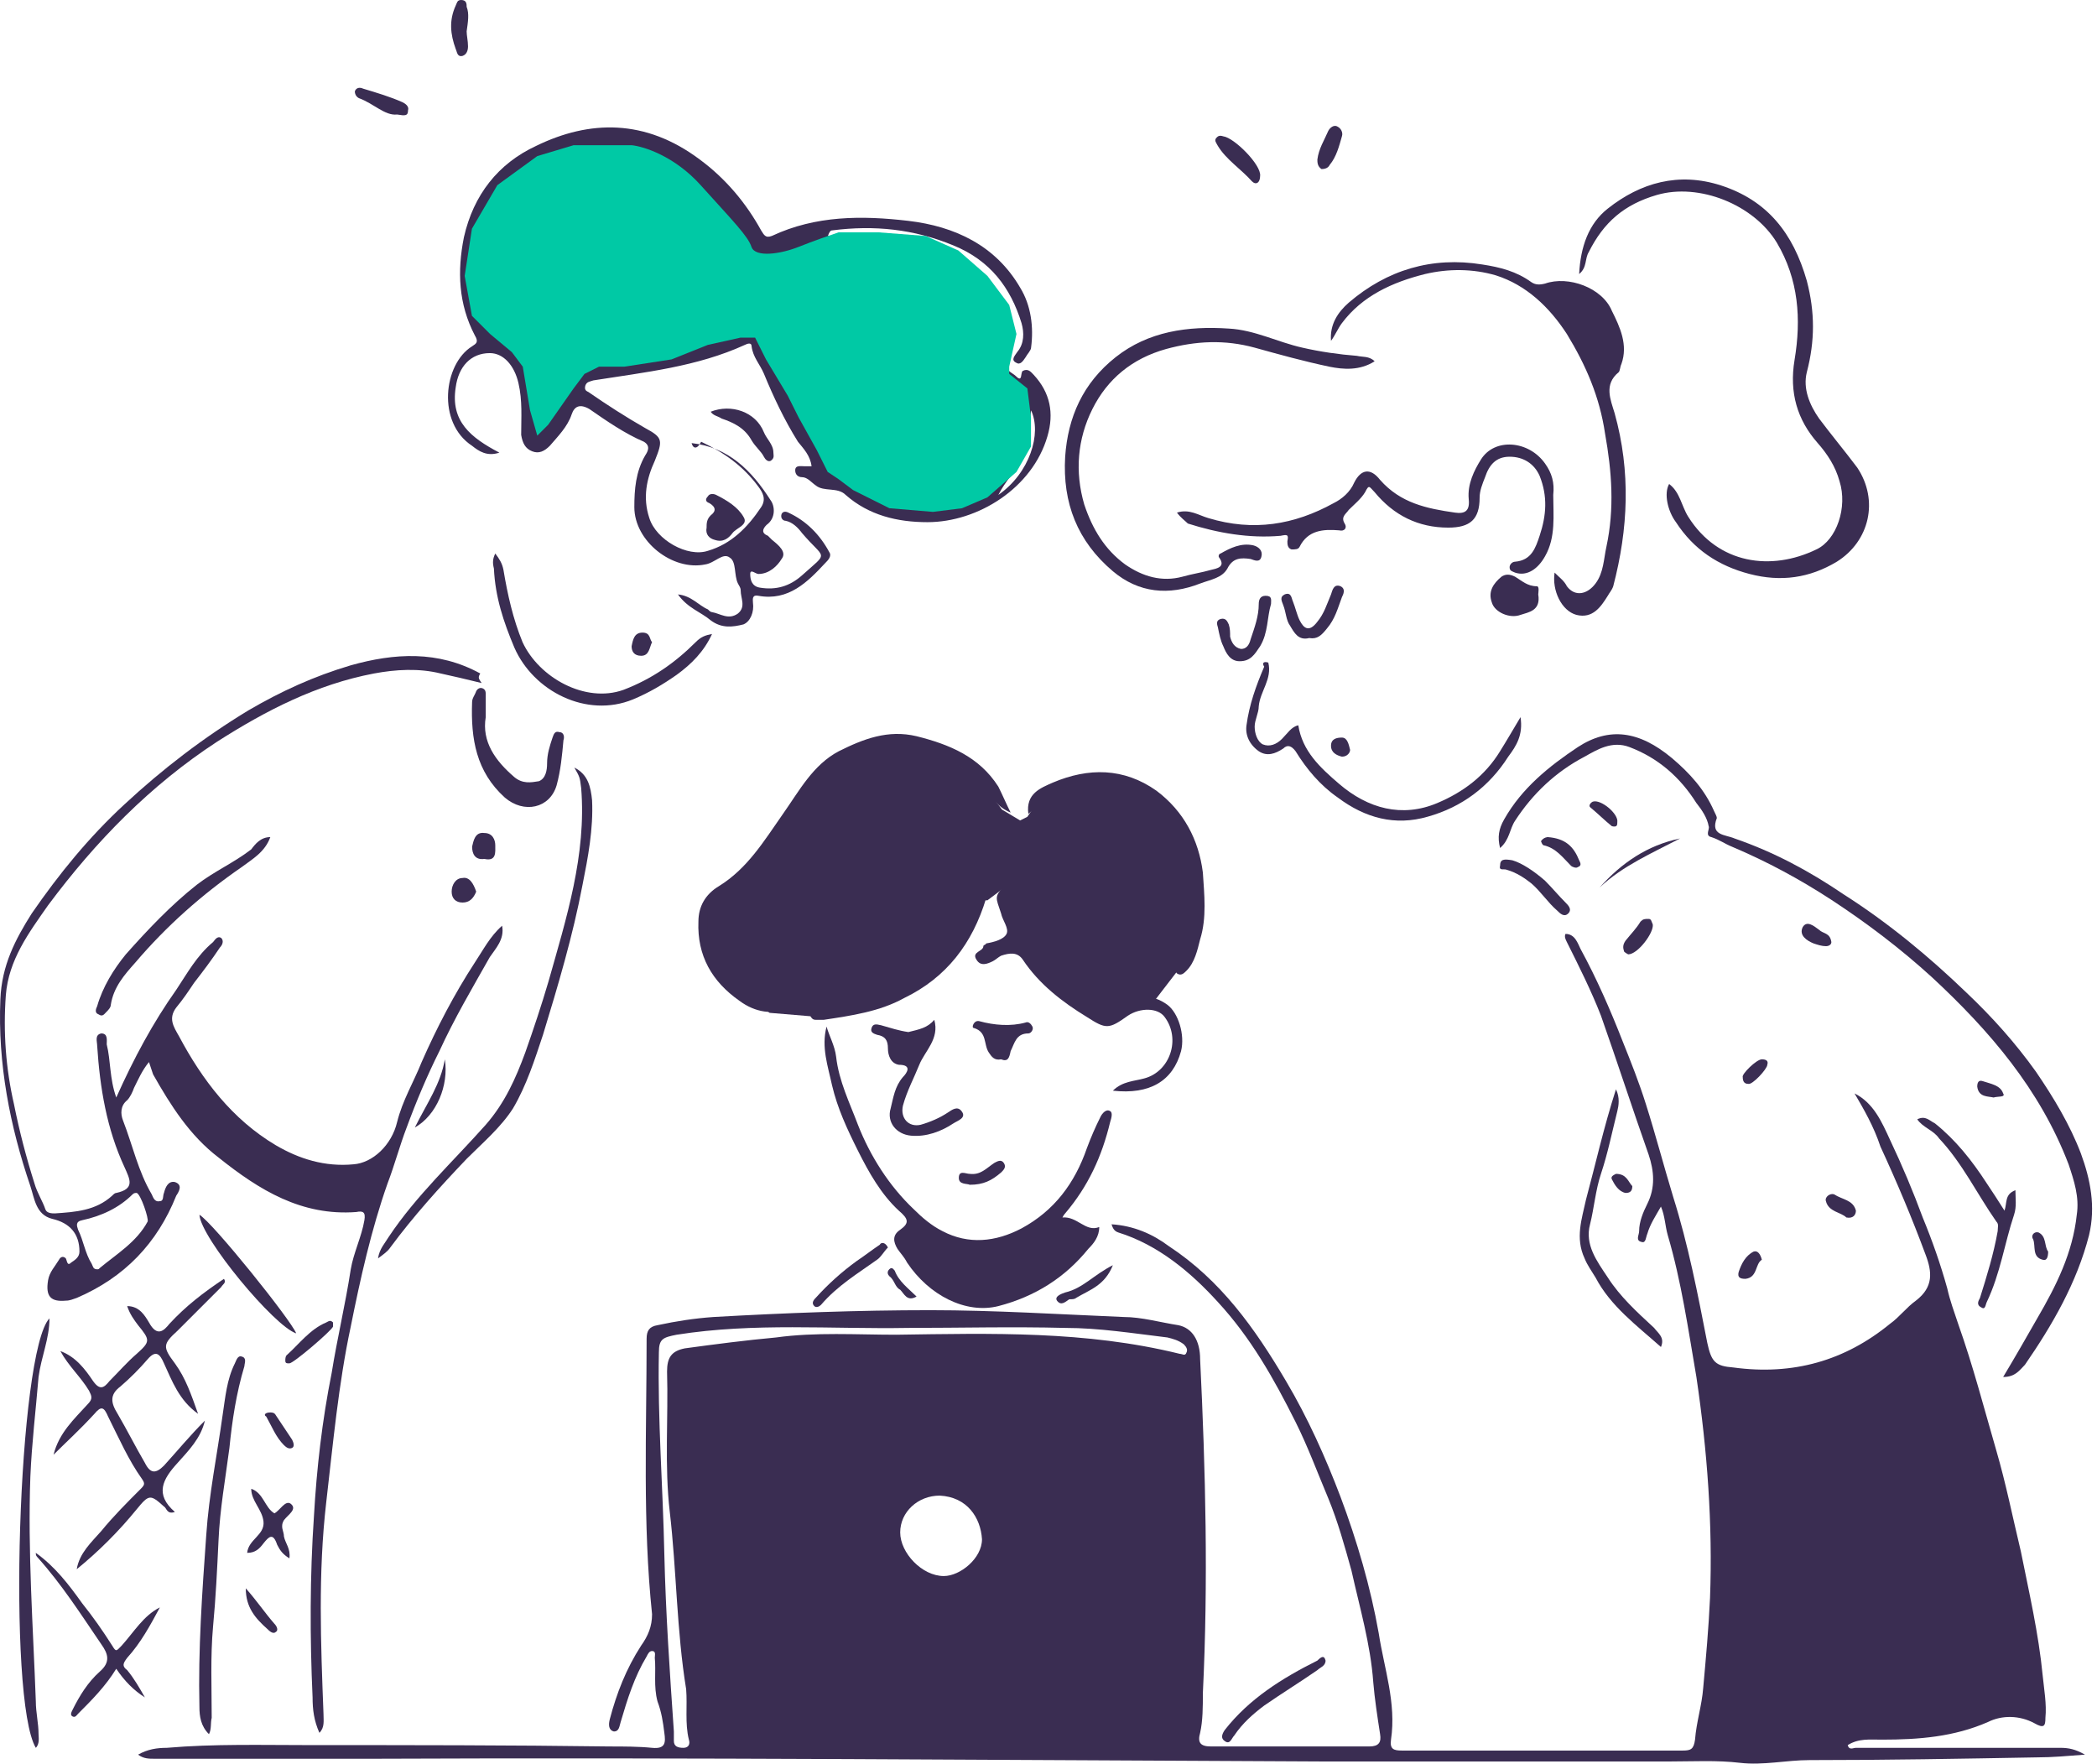 <svg width="239" height="201" viewBox="0 0 239 201" fill="none" xmlns="http://www.w3.org/2000/svg">
<path d="M211.367 124.619C213.542 125.707 214.475 127.882 215.407 129.902C216.805 132.854 218.049 135.807 219.136 138.759C220.224 141.401 221.156 144.042 221.933 146.839C222.244 148.237 222.71 149.481 223.176 150.879C224.885 155.696 226.129 160.513 227.527 165.33C228.615 169.059 229.392 172.944 230.324 176.828C231.256 181.49 232.344 186.151 232.81 190.968C232.965 192.522 233.276 194.231 233.121 195.785C233.121 196.718 232.966 197.028 231.878 196.407C230.169 195.475 228.149 195.475 226.595 196.251C222.71 197.961 218.67 198.271 214.475 198.271C213.076 198.271 211.833 198.116 210.59 198.893C210.745 199.515 211.212 199.204 211.522 199.204C219.292 199.204 227.061 199.204 234.83 199.204C235.762 199.204 236.539 199.359 237.627 199.981C235.607 200.136 233.898 200.291 232.189 200.291C223.487 200.447 214.941 200.602 206.239 200.602C203.598 200.602 200.956 201.224 198.315 200.913C195.673 200.602 193.032 200.758 190.39 200.758C177.182 200.758 163.974 200.758 150.611 200.758C114.562 200.602 78.513 200.291 42.619 200.447C34.228 200.447 25.992 200.447 17.602 200.447C16.98 200.447 16.359 200.447 15.737 199.981C16.825 199.359 17.912 199.204 19 199.204C24.439 198.738 29.877 198.893 35.316 198.893C46.659 198.893 58.157 198.893 69.5 199.048C71.054 199.048 72.763 199.048 74.317 199.204C75.871 199.359 75.871 198.582 75.716 197.495C75.56 196.251 75.405 195.164 74.939 193.921C74.473 192.211 74.783 190.502 74.628 188.948C74.628 188.638 74.783 188.171 74.317 188.171C74.007 188.171 73.851 188.482 73.696 188.793C72.297 191.124 71.52 193.61 70.743 196.251C70.588 196.718 70.588 197.339 69.966 197.339C69.345 197.184 69.345 196.562 69.5 195.941C70.277 192.988 71.365 190.191 73.074 187.55C73.851 186.462 74.317 185.375 74.317 183.976C73.23 173.565 73.696 163.154 73.696 152.588C73.696 151.656 74.007 151.19 74.939 151.034C77.114 150.568 79.134 150.257 81.31 150.102C89.545 149.636 97.78 149.325 106.016 149.325C113.319 149.325 120.622 149.791 128.081 150.102C130.101 150.102 132.276 150.724 134.296 151.034C135.85 151.345 136.782 152.744 136.782 154.919C137.404 167.661 137.714 180.247 137.093 192.988C137.093 194.542 137.093 196.096 136.782 197.495C136.471 198.582 136.782 199.048 138.025 199.048C144.085 199.048 149.99 199.048 156.05 199.048C157.138 199.048 157.448 198.582 157.293 197.65C156.982 195.63 156.671 193.61 156.516 191.745C156.205 187.395 154.962 183.199 154.03 179.004C153.253 176.207 152.476 173.41 151.388 170.768C150.145 167.816 149.058 164.864 147.659 162.067C145.173 157.094 142.531 152.433 138.802 148.393C135.694 144.974 131.965 141.867 127.459 140.468C126.993 140.313 126.837 140.002 126.682 139.536C129.168 139.691 131.344 140.624 133.208 142.022C139.113 145.907 142.997 151.345 146.571 157.405C149.057 161.601 151.078 166.107 152.787 170.613C154.651 175.585 156.205 180.868 157.138 186.151C157.759 190.191 159.158 194.076 158.536 198.271C158.381 199.359 158.847 199.515 159.779 199.515C170.501 199.515 181.067 199.515 191.788 199.515C192.721 199.515 193.032 199.359 193.187 198.271C193.342 196.251 193.964 194.387 194.119 192.367C194.43 188.948 194.741 185.53 194.896 182.111C195.207 173.721 194.585 165.33 193.342 156.939C192.41 151.501 191.633 146.062 190.079 140.779C189.768 139.691 189.768 138.604 189.302 137.516C188.681 138.604 188.059 139.536 187.748 140.624C187.593 140.934 187.593 141.711 187.127 141.556C186.35 141.4 186.816 140.779 186.816 140.313C186.816 139.225 187.282 138.137 187.748 137.205C188.681 135.34 188.525 133.476 187.904 131.611C186.039 126.328 184.33 121.045 182.465 115.762C181.378 112.965 179.979 110.168 178.581 107.371C178.425 107.06 178.27 106.75 178.425 106.439C179.513 106.439 179.824 107.527 180.135 108.148C181.999 111.567 183.553 115.14 184.951 118.714C185.884 121.045 186.816 123.376 187.593 125.862C188.681 129.28 189.613 132.854 190.701 136.428C192.41 141.867 193.498 147.461 194.585 153.054C195.052 155.23 195.518 155.696 197.538 155.851C204.375 156.784 210.279 155.074 215.407 150.879C216.495 150.102 217.272 149.014 218.359 148.237C220.379 146.684 220.224 144.974 219.447 142.954C217.893 138.759 216.184 134.719 214.319 130.679C213.542 128.348 212.455 126.484 211.367 124.619ZM103.53 151.345C94.673 151.501 85.971 150.724 77.114 152.122C75.56 152.433 75.094 152.588 75.094 154.142C74.939 161.756 75.56 169.525 75.716 177.139C75.871 183.821 76.337 190.658 76.803 197.339C76.803 197.65 76.803 198.116 76.803 198.427C76.803 199.048 77.27 199.204 77.891 199.204C78.513 199.204 78.668 198.738 78.513 198.271C78.046 196.407 78.357 194.387 78.202 192.522C77.114 185.841 77.114 179.004 76.337 172.322C75.716 167.039 76.182 161.601 76.026 156.317C76.026 154.764 76.493 153.987 78.046 153.676C81.465 153.21 85.039 152.744 88.457 152.433C92.963 151.811 97.625 152.122 102.131 152.122C113.008 151.967 123.73 151.656 134.451 154.297C134.762 154.297 135.073 154.608 135.228 154.142C135.384 153.831 135.228 153.521 134.917 153.21C134.296 152.744 133.674 152.588 133.053 152.433C129.168 151.967 125.284 151.345 121.399 151.345C115.339 151.19 109.434 151.345 103.53 151.345ZM102.597 174.653C102.597 176.984 105.084 179.625 107.57 179.625C109.434 179.625 111.92 177.605 111.92 175.43C111.765 172.944 110.211 170.613 107.104 170.458C104.617 170.458 102.597 172.322 102.597 174.653Z" fill="#3A2D52"/>
<path d="M78.823 50.5C83.019 50.966 85.66 53.608 87.835 57.026C88.302 57.648 88.457 59.046 87.369 59.823C86.903 60.289 86.748 60.756 87.525 61.066C87.68 61.222 87.835 61.377 87.991 61.532C88.768 62.154 89.7 62.931 89.079 63.708C88.612 64.485 87.68 65.417 86.437 65.417C86.126 65.417 85.505 64.796 85.505 65.417C85.505 66.039 85.66 66.816 86.592 66.971C88.457 67.282 90.011 66.816 91.409 65.573C94.517 62.776 94.051 63.863 91.409 60.756C90.943 60.134 90.322 59.513 89.545 59.357C89.234 59.357 88.923 59.046 89.079 58.58C89.234 58.27 89.545 58.27 89.856 58.425C91.876 59.357 93.429 60.911 94.517 62.931C94.828 63.397 94.362 63.863 94.051 64.174C92.031 66.35 89.856 68.525 86.437 67.903C85.66 67.748 85.816 68.37 85.816 68.68C85.971 69.768 85.505 70.856 84.728 71.166C83.485 71.477 82.242 71.633 80.999 70.7C79.911 69.768 78.357 69.302 77.269 67.748C78.823 67.903 79.6 68.991 80.688 69.457C80.843 69.613 80.999 69.768 81.154 69.768C82.086 69.923 83.019 70.7 84.106 69.923C85.039 69.146 84.417 68.214 84.417 67.282C84.417 66.971 84.262 66.816 84.106 66.505C83.64 65.573 83.951 64.019 83.174 63.553C82.397 62.931 81.465 64.174 80.377 64.329C76.648 65.106 72.297 61.688 72.297 57.803C72.297 55.783 72.452 53.763 73.54 51.899C73.851 51.432 74.162 50.811 73.385 50.345C71.209 49.413 69.189 48.014 67.169 46.616C66.082 45.994 65.46 46.305 65.149 47.237C64.683 48.636 63.595 49.723 62.663 50.811C62.042 51.432 61.42 51.743 60.643 51.432C59.866 51.122 59.555 50.5 59.4 49.568C59.4 47.548 59.555 45.683 59.089 43.663C58.623 41.643 57.38 40.245 55.826 40.245C53.651 40.245 52.252 41.799 51.941 44.129C51.32 48.014 53.651 49.879 56.914 51.588C55.515 52.054 54.583 51.432 53.806 50.811C49.766 48.169 50.543 41.488 53.806 39.468C54.272 39.157 54.583 39.002 54.117 38.225C52.252 34.651 52.097 30.922 52.874 27.037C53.962 22.22 56.758 18.646 61.109 16.626C67.169 13.674 73.54 13.518 79.755 18.18C82.708 20.355 85.039 23.152 86.748 26.26C87.059 26.726 87.214 27.192 87.991 26.882C92.963 24.551 98.246 24.551 103.529 25.172C108.813 25.794 113.474 27.969 116.271 32.786C117.514 34.806 117.825 37.292 117.514 39.623C117.514 39.934 117.048 40.4 116.893 40.711C116.582 41.177 116.271 41.643 115.805 41.333C115.183 41.022 115.649 40.556 115.96 40.089C116.737 39.157 116.737 37.914 116.426 36.826C115.183 32.786 112.853 29.679 108.657 27.969C104.151 26.105 99.645 25.639 94.828 26.26C94.672 26.26 94.517 26.416 94.362 26.882C95.76 26.882 97.159 26.882 98.402 26.882C102.752 26.726 106.793 27.969 110.366 30.3C114.096 32.631 116.271 36.205 114.717 41.022C114.406 42.265 115.339 42.42 115.805 42.886C116.582 43.663 116.271 42.42 116.582 42.265C117.203 41.954 117.514 42.42 117.825 42.731C119.689 44.751 120.156 47.082 119.379 49.723C117.669 55.628 111.454 59.513 105.705 59.513C102.286 59.513 99.023 58.736 96.382 56.405C95.449 55.472 93.895 56.094 92.963 55.317C92.497 55.006 92.031 54.385 91.409 54.385C90.943 54.385 90.632 54.074 90.632 53.608C90.632 52.986 91.254 53.142 91.72 53.142C91.876 53.142 92.186 53.142 92.497 53.142C92.342 51.899 91.565 51.122 90.943 50.345C89.389 47.859 88.146 45.217 87.059 42.576C86.592 41.488 85.816 40.711 85.66 39.468C85.66 39.002 85.194 39.157 84.883 39.312C79.445 41.799 73.54 42.42 67.635 43.352C67.169 43.508 66.859 43.508 66.703 43.974C66.548 44.596 67.014 44.596 67.169 44.751C69.189 46.149 71.365 47.548 73.54 48.791C75.56 49.879 75.56 50.189 74.628 52.52C73.695 54.54 73.229 56.716 74.006 59.046C74.783 61.532 78.357 63.553 80.688 62.776C83.329 61.999 85.194 60.134 86.748 57.803C87.369 56.871 86.903 56.094 86.437 55.472C84.728 53.142 82.552 51.588 79.911 50.345C79.445 51.277 78.979 51.122 78.823 50.5ZM117.514 46.771C117.203 48.791 117.514 50.5 116.582 52.209C115.805 53.608 114.562 54.851 113.785 56.405C117.359 53.919 118.757 49.413 117.514 46.771Z" fill="#3A2D52"/>
<path d="M79.854 21.101C76.875 17.791 73.372 16.688 71.993 16.55H71.165H65.373L61.235 17.791L56.684 21.101L53.788 26.066L52.96 31.445L53.788 35.996L55.856 38.065L58.339 40.134L59.58 41.789L60.407 46.754L61.235 49.65L62.476 48.409L65.373 44.271L66.614 42.616L68.269 41.789H71.165L76.544 40.961L80.681 39.306L84.405 38.479H86.06L86.474 39.306L87.301 40.961L89.784 45.099L91.025 47.581L93.094 51.305L94.335 53.788L95.576 54.615L97.231 55.856L101.369 57.925L106.334 58.339L109.644 57.925L112.54 56.684L115.85 53.788L117.505 50.891V47.581L117.091 44.271L115.023 42.616V41.789L115.85 38.065L115.023 34.755L112.54 31.445L109.23 28.549L105.506 26.894L100.128 26.48H95.576C94.749 26.756 92.68 27.473 91.025 28.135C88.956 28.963 86.06 29.376 85.646 28.135C85.233 26.894 83.578 25.239 79.854 21.101Z" fill="#00C9A5"/>
<path d="M54.894 77.848C53.029 77.382 51.631 77.071 50.232 76.76C47.746 76.139 45.105 76.294 42.618 76.76C36.092 78.003 30.343 80.956 24.749 84.529C17.135 89.502 10.92 95.873 5.481 103.176C3.306 106.283 0.975 109.391 0.665 113.431C0.354 117.627 0.665 121.822 1.597 125.862C2.218 128.97 2.995 131.922 3.928 134.874C4.238 135.962 4.86 136.894 5.171 137.827C5.326 138.293 5.948 138.293 6.258 138.293C8.589 138.137 10.92 137.982 12.785 136.273C12.94 136.117 13.095 135.962 13.251 135.962C15.426 135.496 14.805 134.408 14.183 133.01C12.163 128.659 11.386 123.997 11.075 119.18C11.075 118.714 10.764 117.937 11.541 117.782C12.318 117.782 12.163 118.559 12.163 119.025C12.629 120.89 12.474 122.91 13.251 125.085C15.271 120.579 17.446 116.539 20.088 112.81C21.331 110.945 22.419 108.925 24.283 107.371C24.439 107.216 24.749 106.594 25.215 106.905C25.526 107.216 25.371 107.682 25.06 107.993C24.128 109.391 23.195 110.634 22.108 112.033C21.486 112.965 20.865 113.897 20.088 114.83C19.155 116.073 19.777 117.005 20.398 118.093C23.04 123.065 26.459 127.571 31.431 130.524C34.072 132.077 37.025 133.01 40.288 132.699C42.463 132.544 44.639 130.524 45.26 127.882C45.882 125.396 47.125 123.376 48.057 121.045C49.766 117.16 51.786 113.276 54.117 109.702C55.049 108.303 55.826 106.75 57.225 105.507C57.535 107.06 56.448 108.148 55.826 109.08C53.806 112.654 51.786 116.073 50.077 119.802C48.678 122.599 47.435 125.551 46.348 128.504C45.571 130.524 44.949 132.854 44.172 134.874C42.308 140.157 41.065 145.751 39.977 151.19C38.578 157.716 37.957 164.553 37.18 171.234C36.248 179.314 36.559 187.239 36.869 195.319C36.869 196.096 37.025 196.873 36.403 197.495C35.782 196.096 35.626 194.853 35.626 193.455C35.315 186.618 35.315 179.625 35.782 172.788C36.092 167.35 36.714 161.911 37.802 156.473C38.423 152.588 39.355 148.704 39.977 144.664C40.288 142.799 41.22 140.934 41.531 139.07C41.686 138.137 41.375 137.982 40.599 138.137C34.383 138.604 29.566 135.651 24.905 131.922C21.642 129.436 19.466 126.017 17.446 122.443C17.291 121.977 17.135 121.511 16.98 121.045C16.203 121.977 15.737 123.065 15.271 123.997C15.115 124.463 14.805 125.085 14.494 125.396C13.717 126.017 13.717 126.95 14.028 127.727C15.115 130.524 15.737 133.476 17.291 136.117C17.446 136.428 17.602 137.05 18.223 136.894C18.689 136.894 18.534 136.273 18.689 135.962C18.845 135.34 19.155 134.564 19.932 134.719C20.865 135.03 20.398 135.807 20.088 136.273C17.912 141.711 14.183 145.596 8.745 147.927C8.278 148.082 7.968 148.237 7.501 148.237C5.792 148.393 5.171 147.771 5.481 145.907C5.637 144.974 6.258 144.353 6.725 143.576C6.88 143.265 7.191 143.11 7.501 143.42C7.657 143.731 7.657 144.353 8.123 143.887C8.589 143.576 9.055 143.265 9.055 142.644C9.055 140.624 7.968 139.38 5.948 138.914C4.083 138.448 3.928 136.584 3.461 135.185C1.131 128.348 -0.268 121.2 0.043 113.897C0.198 110.013 1.752 107.06 3.617 104.108C6.725 99.602 10.143 95.406 14.183 91.677C18.534 87.637 23.195 84.063 28.323 80.956C32.052 78.78 35.782 77.071 39.977 75.828C44.949 74.43 49.922 74.119 54.739 76.76C54.428 77.226 54.583 77.382 54.894 77.848ZM11.075 144.664C11.231 144.664 11.231 144.664 11.386 144.508C13.251 142.954 15.582 141.556 16.825 139.225C16.98 138.914 16.048 136.117 15.582 135.962C15.426 135.962 15.271 135.962 15.115 136.117C13.562 137.671 11.541 138.604 9.366 139.07C8.589 139.225 8.745 139.691 8.9 140.157C9.521 141.4 9.677 142.799 10.454 144.042C10.609 144.353 10.609 144.664 11.075 144.664Z" fill="#3A2D52"/>
<path d="M121.088 138.759C122.797 138.604 123.73 140.468 125.283 139.847C125.283 140.934 124.662 141.711 124.04 142.333C121.399 145.596 117.98 147.771 113.785 148.859C110.056 149.791 105.86 147.616 103.374 143.887C103.063 143.265 102.597 142.799 102.286 142.333C101.82 141.556 101.665 140.779 102.597 140.158C103.685 139.381 103.53 138.914 102.442 137.982C100.422 136.118 99.023 133.631 97.78 131.145C96.537 128.659 95.45 126.328 94.828 123.687C94.362 121.511 93.585 119.336 94.206 117.005C94.517 118.093 95.139 119.181 95.294 120.424C95.605 123.221 96.848 125.707 97.78 128.193C99.179 131.767 101.354 135.185 104.151 137.827C105.083 138.759 106.171 139.691 107.414 140.313C110.366 141.867 113.474 141.556 116.426 140.002C120.156 137.982 122.487 134.874 123.885 130.834C124.351 129.591 124.817 128.504 125.439 127.261C125.594 126.95 126.06 126.328 126.527 126.639C126.837 126.794 126.682 127.416 126.527 127.882C125.594 131.767 124.04 135.185 121.399 138.293C121.399 138.293 121.243 138.448 121.088 138.759Z" fill="#3A2D52"/>
<path d="M228.304 156.939C229.702 154.608 230.945 152.433 232.188 150.257C234.364 146.528 236.228 142.799 236.695 138.448C237.005 136.428 236.384 134.564 235.762 132.699C232.499 124.153 226.75 117.471 220.224 111.411C216.65 108.148 212.765 105.196 208.725 102.554C205.151 100.223 201.422 98.203 197.382 96.494C196.605 96.183 195.984 95.717 195.051 95.406C194.274 95.251 194.896 94.474 194.741 94.163C194.585 93.231 193.964 92.299 193.342 91.522C191.477 88.57 188.991 86.394 185.728 85.151C183.708 84.374 181.999 85.462 180.601 86.239C177.337 87.948 174.696 90.434 172.676 93.542C172.054 94.474 172.054 95.717 170.967 96.65C170.656 95.406 170.811 94.474 171.433 93.386C173.453 89.813 176.561 87.326 179.824 85.151C183.398 82.82 186.816 83.286 190.545 86.394C192.565 88.103 194.274 89.968 195.362 92.454C195.518 92.765 195.673 93.076 195.673 93.231C194.896 95.251 196.605 95.096 197.693 95.562C202.199 97.116 206.239 99.291 210.124 101.933C215.251 105.196 219.913 109.08 224.108 113.12C227.061 115.917 229.702 118.87 232.033 122.133C234.053 125.085 235.918 128.193 237.161 131.456C238.248 134.408 238.87 137.516 238.093 140.779C236.695 146.217 233.898 151.034 230.79 155.541C230.168 156.162 229.702 156.939 228.304 156.939Z" fill="#3A2D52"/>
<path d="M190.234 55.162C191.477 56.094 191.633 57.648 192.41 58.891C195.828 64.329 201.888 65.106 207.016 62.62C209.347 61.533 210.59 57.803 209.657 54.851C209.191 53.142 208.259 51.743 207.171 50.5C204.841 47.859 203.908 44.751 204.53 41.022C205.307 36.36 204.996 31.854 202.51 27.659C199.868 23.308 193.653 20.822 188.836 22.22C185.107 23.308 182.776 25.328 181.067 28.746C180.6 29.523 180.911 30.456 179.979 31.233C180.134 28.125 181.067 25.483 183.242 23.774C186.971 20.822 191.322 19.579 196.139 21.133C201.422 22.842 204.374 26.571 205.928 32.009C206.861 35.583 206.861 38.846 205.928 42.42C205.462 44.285 206.239 46.15 207.327 47.703C208.725 49.568 210.279 51.433 211.677 53.297C214.164 57.026 213.076 61.688 209.347 64.019C206.239 65.883 202.976 66.35 199.402 65.417C195.828 64.485 193.031 62.62 191.011 59.513C190.079 58.27 189.613 56.249 190.234 55.162Z" fill="#3A2D52"/>
<path d="M177.182 65.262C177.804 65.883 178.27 66.194 178.581 66.816C179.513 68.059 180.911 67.748 181.844 66.505C182.776 65.262 182.776 63.708 183.087 62.309C184.019 57.959 183.708 53.763 182.931 49.412C182.31 45.217 180.756 41.643 178.581 38.069C176.561 34.962 173.919 32.475 170.501 31.388C167.859 30.611 165.062 30.611 162.421 31.232C158.691 32.165 155.273 33.718 152.942 36.826C152.476 37.448 152.165 38.225 151.699 38.846C151.544 36.982 152.476 35.583 153.719 34.495C158.07 30.766 163.197 29.212 168.947 30.145C170.967 30.455 172.831 30.922 174.541 32.165C175.007 32.475 175.473 32.475 176.094 32.32C178.736 31.388 182.621 32.786 183.708 35.428C184.641 37.292 185.573 39.312 184.796 41.488C184.641 41.799 184.641 42.265 184.485 42.42C182.776 43.819 183.553 45.528 184.019 47.082C185.884 53.763 185.573 60.289 183.864 66.816C183.708 67.282 183.398 67.593 183.242 67.903C182.465 69.146 181.533 70.545 179.668 70.079C177.959 69.612 176.871 67.282 177.182 65.262Z" fill="#3A2D52"/>
<path d="M156.671 41.177C154.962 42.265 153.097 42.109 151.543 41.799C148.591 41.177 145.794 40.4 142.997 39.623C139.579 38.691 136.316 38.846 132.897 39.779C129.013 40.866 126.216 43.197 124.506 46.616C122.797 50.034 122.486 53.763 123.574 57.493C124.506 60.289 125.905 62.62 128.236 64.33C130.256 65.728 132.431 66.35 134.762 65.728C135.85 65.417 136.937 65.262 138.025 64.951C138.646 64.796 139.734 64.64 138.957 63.553C138.802 63.397 138.957 63.087 139.113 63.087C140.2 62.465 141.443 61.843 142.842 62.154C143.463 62.309 143.93 62.776 143.774 63.397C143.619 64.174 142.997 63.863 142.531 63.708C141.443 63.553 140.511 63.553 139.89 64.796C139.268 65.883 138.025 66.039 136.782 66.505C133.208 67.903 129.79 67.593 126.837 65.106C122.797 61.688 121.088 57.337 121.399 52.054C121.71 47.548 123.419 43.663 127.148 40.711C130.877 37.759 135.383 37.137 140.045 37.448C142.997 37.603 145.639 39.002 148.436 39.623C150.456 40.09 152.631 40.4 154.651 40.556C155.273 40.711 156.05 40.556 156.671 41.177Z" fill="#3A2D52"/>
<path d="M134.14 58.425C135.539 57.959 136.627 58.736 137.714 59.046C142.842 60.6 147.504 59.823 152.01 57.337C152.942 56.871 153.874 56.094 154.34 55.006C155.117 53.453 156.205 53.297 157.293 54.696C159.624 57.337 162.576 57.959 165.839 58.425C166.927 58.58 167.548 58.27 167.393 56.871C167.237 55.162 168.014 53.608 168.791 52.365C170.345 49.879 174.23 50.19 176.094 52.831C176.871 53.919 177.182 55.006 177.027 56.405C177.027 58.736 177.337 61.222 176.094 63.397C175.317 64.796 174.074 65.728 172.676 65.262C172.365 65.106 172.054 65.106 172.054 64.64C172.054 64.329 172.365 64.019 172.676 64.019C174.541 63.863 175.007 62.465 175.473 61.066C176.25 58.736 176.405 56.56 175.473 54.23C174.851 52.831 173.608 52.054 172.054 52.054C170.501 52.054 169.724 52.986 169.257 54.385C168.947 55.162 168.636 55.939 168.636 56.716C168.636 59.202 167.548 60.134 165.062 60.134C161.644 60.134 158.847 58.736 156.671 56.094C156.05 55.473 156.05 55.162 155.584 56.094C155.117 56.871 154.34 57.493 153.719 58.114C153.408 58.58 152.787 58.891 153.253 59.668C153.564 60.134 153.253 60.6 152.631 60.445C150.767 60.289 149.057 60.445 148.125 62.309C147.97 62.62 147.659 62.62 147.193 62.62C146.727 62.465 146.727 61.999 146.727 61.688C146.882 60.911 146.727 60.911 145.95 61.066C142.376 61.377 138.802 60.756 135.383 59.668C135.073 59.357 134.607 59.046 134.14 58.425Z" fill="#3A2D52"/>
<path d="M6.103 165.796C6.725 163.31 8.434 161.756 9.988 160.047C10.609 159.425 10.454 159.115 10.143 158.493C9.211 156.939 7.812 155.696 6.88 153.987C8.589 154.608 9.677 156.007 10.609 157.405C11.386 158.493 11.852 158.182 12.474 157.405C13.562 156.318 14.494 155.23 15.582 154.298C17.135 152.899 17.135 152.744 15.737 151.035C15.271 150.413 14.805 149.791 14.494 148.859C15.892 148.859 16.514 149.947 16.98 150.724C17.912 152.433 18.689 151.656 19.311 150.879C21.175 148.859 23.195 147.305 25.526 145.751C25.837 146.218 25.371 146.373 25.215 146.684C23.506 148.393 21.952 149.947 20.243 151.656C18.534 153.21 18.534 153.521 19.932 155.385C21.175 157.095 21.797 158.959 22.574 161.135C20.398 159.581 19.622 157.405 18.689 155.385C18.223 154.298 17.757 153.831 16.825 154.919C15.892 156.007 14.805 157.095 13.717 158.027C12.474 158.959 12.629 159.892 13.406 161.135C14.494 162.999 15.426 164.864 16.514 166.728C17.135 167.972 17.757 167.972 18.689 167.039C20.243 165.33 21.642 163.621 23.351 161.912C22.885 163.932 21.486 165.33 20.243 166.728C18.534 168.593 17.602 170.302 19.932 172.322C19 172.633 19 171.856 18.689 171.701C17.135 170.302 16.98 170.302 15.582 172.012C13.562 174.498 11.231 176.828 8.745 178.848C9.055 176.984 10.454 175.741 11.541 174.498C12.94 172.788 14.494 171.235 16.048 169.681C16.514 169.215 16.514 169.059 16.203 168.593C14.649 166.418 13.562 163.932 12.318 161.445C11.852 160.358 11.541 160.202 10.765 161.135C9.055 162.999 7.501 164.398 6.103 165.796Z" fill="#3A2D52"/>
<path d="M115.184 92.61C113.63 91.988 113.008 90.745 111.92 89.657C108.036 85.306 101.043 83.131 95.45 87.016C93.274 88.57 91.72 90.9 90.322 93.076C88.613 95.717 86.903 98.514 84.573 100.69C84.417 100.845 84.106 101 83.951 101.156C81.154 102.865 80.377 106.905 82.087 109.702C83.64 112.188 85.66 113.897 88.613 114.363C88.923 114.363 89.234 114.674 89.545 114.985C88.147 115.607 86.126 115.451 84.262 114.053C81.154 111.877 79.445 108.925 79.6 105.04C79.6 103.331 80.377 101.933 81.931 101C85.194 98.98 87.059 95.873 89.234 92.765C91.099 90.123 92.653 87.171 95.605 85.617C98.402 84.219 101.199 83.131 104.462 83.908C108.191 84.84 111.61 86.239 113.785 89.657C114.251 90.59 114.717 91.677 115.184 92.61Z" fill="#3A2D52"/>
<path d="M65.46 87.482C67.014 88.259 67.325 89.657 67.48 91.211C67.636 94.474 67.014 97.737 66.392 100.845C65.305 106.594 63.596 112.344 61.886 117.937C60.954 120.734 60.022 123.687 58.468 126.328C57.069 128.504 55.049 130.213 53.185 132.077C50.077 135.341 47.125 138.604 44.483 142.178C44.172 142.644 43.706 142.954 43.085 143.421C43.24 142.333 43.862 141.711 44.328 140.934C47.435 136.273 51.631 132.388 55.36 128.193C57.536 125.707 58.779 122.91 59.866 119.957C60.799 117.316 61.731 114.519 62.508 111.877C64.528 104.73 66.859 97.427 66.237 89.813C66.082 88.57 66.082 88.57 65.46 87.482Z" fill="#3A2D52"/>
<path d="M114.406 101C115.028 103.797 116.426 106.128 117.98 108.148C119.845 110.634 122.02 112.965 124.662 114.83C125.594 115.607 126.526 115.762 127.614 114.83C129.479 113.276 131.343 113.276 133.053 114.519C134.296 115.451 135.073 117.937 134.606 119.802C133.674 123.22 131.033 124.774 126.837 124.308C127.925 123.22 129.323 123.22 130.411 122.91C133.363 122.133 134.606 118.404 132.742 115.917C131.965 114.83 129.945 114.83 128.546 115.762C126.371 117.316 126.06 117.316 123.885 115.917C121.088 114.208 118.446 112.188 116.582 109.391C115.96 108.459 115.028 108.614 114.096 108.925C113.785 109.08 113.474 109.391 113.163 109.547C112.542 109.857 111.765 110.168 111.299 109.391C110.677 108.459 112.076 108.459 112.076 107.837C112.076 107.682 112.386 107.682 112.386 107.527C113.319 107.371 114.406 107.06 114.717 106.439C115.028 105.817 114.251 104.885 114.096 104.108C113.474 102.243 113.319 102.243 114.406 101Z" fill="#3A2D52"/>
<path d="M23.817 197.65C22.885 196.718 22.729 195.63 22.729 194.542C22.574 188.016 23.04 181.49 23.506 174.964C23.817 170.302 24.749 165.796 25.371 161.29C25.681 159.27 25.837 157.25 26.769 155.385C26.925 155.074 27.08 154.453 27.546 154.608C28.168 154.764 27.857 155.385 27.857 155.696C26.925 158.804 26.458 161.911 26.148 165.019C25.681 168.593 25.06 172.011 24.905 175.585C24.749 178.848 24.594 182.111 24.283 185.375C23.972 188.793 24.128 192.367 24.128 195.785C23.972 196.407 24.128 197.028 23.817 197.65Z" fill="#3A2D52"/>
<path d="M144.551 75.517C145.017 77.382 143.619 78.78 143.463 80.49C143.463 81.266 142.997 82.043 142.997 82.82C142.997 83.597 143.308 84.53 143.93 84.84C144.707 85.151 145.484 84.84 146.105 84.219C146.727 83.597 147.193 82.82 147.97 82.665C148.436 85.617 150.456 87.482 152.631 89.347C155.894 92.144 159.779 93.231 163.819 91.522C166.771 90.279 169.257 88.414 170.967 85.617C171.744 84.374 172.365 83.287 173.297 81.733C173.608 83.753 172.831 84.996 171.899 86.239C169.724 89.657 166.616 91.988 162.731 93.076C159.002 94.163 155.584 93.231 152.476 90.9C150.456 89.502 148.902 87.637 147.659 85.617C147.193 84.996 146.727 84.84 146.26 85.306C145.328 85.928 144.396 86.239 143.463 85.617C142.376 84.84 141.91 83.753 142.065 82.665C142.376 80.334 143.153 78.159 144.085 75.983C143.774 75.517 144.085 75.362 144.551 75.517Z" fill="#3A2D52"/>
<path d="M4.083 199.204C0.82 193.765 2.063 153.987 5.637 150.257C5.637 152.588 4.704 154.608 4.394 156.939C4.083 160.668 3.617 164.553 3.461 168.282C3.151 176.828 3.772 185.374 4.083 193.921C4.083 195.164 4.394 196.407 4.394 197.65C4.394 197.961 4.549 198.737 4.083 199.204Z" fill="#3A2D52"/>
<path d="M117.203 92.765C116.892 90.434 118.602 89.812 120 89.191C124.04 87.482 128.08 87.482 131.809 90.123C134.917 92.454 136.626 95.717 137.093 99.446C137.248 101.933 137.559 104.574 136.782 107.06C136.471 108.303 136.16 109.702 135.228 110.634C134.917 110.945 134.606 111.256 134.14 110.945C133.829 110.634 133.985 110.168 134.14 109.857C135.073 107.837 135.849 105.817 136.005 103.642C136.471 98.203 134.917 93.386 130.256 90.279C127.769 88.569 124.973 88.259 122.02 89.502C120.156 90.434 118.757 91.366 117.203 92.765Z" fill="#3A2D52"/>
<path d="M56.448 63.086C56.914 63.708 57.225 64.174 57.38 64.951C57.846 67.748 58.468 70.545 59.556 73.186C61.42 77.226 66.703 80.179 71.054 78.625C74.317 77.382 76.959 75.517 79.29 73.186C79.911 72.565 80.377 72.409 81.154 72.254C80.222 74.274 78.823 75.672 77.114 76.916C75.56 78.003 74.006 78.936 72.142 79.713C66.859 81.888 60.799 78.78 58.623 73.808C57.38 70.856 56.448 68.059 56.292 64.796C56.137 64.174 56.137 63.708 56.448 63.086Z" fill="#3A2D52"/>
<path d="M55.36 81.733C54.894 84.53 56.448 86.705 58.623 88.57C59.555 89.347 60.488 89.191 61.42 89.036C62.197 88.725 62.352 87.793 62.352 87.016C62.352 85.928 62.663 84.996 62.974 84.064C63.129 83.597 63.285 83.287 63.751 83.442C64.217 83.442 64.372 83.908 64.217 84.374C64.062 86.084 63.906 87.793 63.44 89.502C62.663 92.144 59.711 92.765 57.535 90.9C54.272 87.948 53.651 84.219 53.806 80.023C53.806 79.557 54.117 79.247 54.272 78.78C54.428 78.47 54.738 78.314 55.049 78.47C55.36 78.625 55.36 78.936 55.36 79.091C55.36 79.868 55.36 80.645 55.36 81.733Z" fill="#3A2D52"/>
<path d="M106.482 116.228C107.103 118.404 105.394 119.802 104.773 121.356C104.151 122.91 103.374 124.308 102.908 126.017C102.597 127.416 103.53 128.504 104.928 128.193C106.016 127.882 107.103 127.416 108.036 126.794C108.502 126.484 109.123 126.017 109.59 126.639C110.211 127.416 109.123 127.727 108.657 128.037C107.259 128.97 105.55 129.591 103.84 129.436C102.131 129.281 101.043 127.882 101.51 126.328C101.82 125.085 101.976 123.842 102.908 122.754C103.374 122.288 103.996 121.356 102.442 121.356C101.51 121.2 101.199 120.268 101.199 119.491C101.199 118.559 100.888 118.093 99.956 117.937C99.49 117.782 99.179 117.627 99.334 117.16C99.49 116.694 99.8 116.694 100.422 116.85C101.51 117.16 102.442 117.471 103.53 117.627C104.773 117.316 105.705 117.16 106.482 116.228Z" fill="#3A2D52"/>
<path d="M30.809 95.406C30.188 97.116 28.789 97.893 27.546 98.825C23.04 101.933 19 105.507 15.426 109.702C14.183 111.1 12.94 112.499 12.629 114.519C12.629 114.83 12.318 115.14 12.163 115.296C11.852 115.607 11.697 115.917 11.231 115.607C10.764 115.451 10.92 114.985 11.075 114.674C11.697 112.499 12.94 110.479 14.338 108.77C16.825 105.973 19.466 103.176 22.418 100.845C24.438 99.291 26.614 98.359 28.634 96.805C29.1 96.183 29.721 95.406 30.809 95.406Z" fill="#3A2D52"/>
<path d="M4.083 176.984C6.258 178.537 7.812 180.557 9.366 182.733C10.609 184.287 11.697 185.841 12.785 187.55C13.251 188.327 13.251 188.171 13.872 187.55C15.271 185.996 16.358 184.131 18.223 183.199C17.135 185.219 16.048 187.239 14.494 188.948C14.028 189.57 13.872 189.881 14.494 190.347C15.271 191.279 15.892 192.367 16.514 193.454C15.271 192.678 14.183 191.59 13.251 190.191C12.008 192.211 10.454 193.765 8.9 195.319C8.745 195.474 8.589 195.785 8.278 195.63C7.968 195.474 8.123 195.164 8.278 194.853C9.055 193.299 9.988 191.745 11.386 190.502C12.629 189.414 12.318 188.482 11.541 187.394C9.211 183.976 7.035 180.558 4.238 177.45C4.083 177.294 4.083 177.139 4.083 176.984Z" fill="#3A2D52"/>
<path d="M93.896 116.228C93.585 116.228 93.274 116.228 92.963 116.228C92.653 116.228 92.497 116.073 92.342 115.762C92.342 115.451 92.497 115.296 92.808 115.296C94.051 114.985 95.139 114.363 96.382 114.363C99.8 114.363 102.442 112.499 105.083 110.79C107.414 109.236 109.123 106.905 110.522 104.419C110.988 103.642 110.833 102.865 111.299 102.088C111.61 101.622 111.61 101 112.386 101.311C113.008 101.622 112.542 102.088 112.386 102.399C110.833 107.526 107.88 111.411 103.063 113.742C100.266 115.296 97.003 115.762 93.896 116.228Z" fill="#3A2D52"/>
<path d="M189.302 153.521C186.505 151.034 183.553 148.859 181.844 145.596C181.377 144.819 180.911 144.198 180.6 143.421C179.513 141.09 180.29 138.914 180.756 136.739C181.844 132.699 182.776 128.504 184.174 124.153C184.64 125.085 184.485 126.017 184.33 126.639C183.708 129.125 183.242 131.456 182.465 133.787C181.844 135.651 181.688 137.671 181.222 139.536C180.6 141.867 181.999 143.731 183.242 145.596C184.64 147.771 186.505 149.481 188.525 151.345C188.991 151.967 189.768 152.433 189.302 153.521Z" fill="#3A2D52"/>
<path d="M218.515 127.571C219.447 127.105 219.913 127.727 220.535 128.037C222.865 129.902 224.73 132.233 226.439 134.874C227.061 135.807 227.682 136.739 228.459 137.982C228.77 137.05 228.459 136.117 229.702 135.651C229.702 136.584 229.858 137.516 229.547 138.448C228.459 141.711 227.993 145.13 226.439 148.393C226.284 148.704 226.284 149.325 225.818 149.014C225.196 148.704 225.507 148.237 225.662 147.927C226.439 145.44 227.216 142.954 227.682 140.313C227.682 139.847 227.838 139.536 227.527 139.225C225.352 136.117 223.642 132.544 221.001 129.747C220.379 128.814 219.136 128.503 218.515 127.571Z" fill="#3A2D52"/>
<path d="M92.031 103.797C93.43 101 93.43 97.737 94.828 95.096C96.693 91.366 101.976 88.88 106.482 90.9C107.414 91.366 108.502 91.522 109.123 92.454C109.279 92.765 109.9 92.92 109.59 93.231C109.279 93.697 108.813 93.231 108.502 93.076C106.793 92.143 105.239 91.522 103.219 91.522C98.091 91.677 95.76 94.785 94.672 98.98C94.051 100.689 93.74 102.554 92.031 103.797Z" fill="#3A2D52"/>
<path d="M22.729 138.448C24.283 139.38 33.14 150.413 33.762 151.967C31.275 151.19 22.885 141.09 22.729 138.448Z" fill="#3A2D52"/>
<path d="M175.317 67.748C175.628 69.613 174.23 69.768 173.297 70.079C172.054 70.545 170.345 69.768 170.034 68.68C169.568 67.437 170.19 66.505 171.122 65.728C171.588 65.417 172.054 65.417 172.676 65.728C173.453 66.194 174.074 66.816 175.162 66.816C175.473 66.816 175.317 67.593 175.317 67.748Z" fill="#3A2D52"/>
<path d="M151.077 189.259C151.077 189.881 150.456 190.036 150.145 190.347C148.125 191.745 146.105 192.988 144.085 194.387C142.842 195.319 141.599 196.407 140.667 197.805C140.356 198.116 140.2 198.893 139.579 198.427C139.113 198.116 139.268 197.65 139.579 197.184C142.376 193.61 146.105 191.279 150.145 189.259C150.611 188.793 150.922 188.638 151.077 189.259Z" fill="#3A2D52"/>
<path d="M114.096 120.734C113.319 120.89 113.008 120.424 112.697 119.957C112.076 119.025 112.542 117.627 110.988 117.16C110.677 117.16 110.988 116.228 111.61 116.384C113.319 116.85 115.184 117.005 116.893 116.539C117.204 116.384 117.514 116.694 117.67 117.005C117.825 117.316 117.514 117.782 117.204 117.782C115.805 117.782 115.65 118.87 115.184 119.802C115.028 120.579 114.873 121.045 114.096 120.734Z" fill="#3A2D52"/>
<path d="M144.862 68.836C144.396 70.389 144.551 72.099 143.619 73.653C142.997 74.585 142.531 75.362 141.288 75.362C140.2 75.362 139.734 74.43 139.423 73.653C139.113 73.031 138.957 72.254 138.802 71.477C138.647 71.011 138.647 70.7 139.113 70.545C139.734 70.389 139.89 70.856 140.045 71.166C140.2 71.633 140.2 72.099 140.2 72.565C140.356 73.186 140.667 73.808 141.443 73.963C142.065 73.963 142.376 73.497 142.531 72.876C142.997 71.477 143.463 70.234 143.463 68.836C143.463 68.37 143.619 67.903 144.24 67.903C145.017 67.903 144.862 68.37 144.862 68.836Z" fill="#3A2D52"/>
<path d="M149.213 72.72C147.97 73.031 147.504 72.099 147.037 71.322C146.571 70.7 146.571 69.768 146.261 68.991C146.105 68.525 145.794 68.059 146.416 67.748C147.193 67.437 147.193 68.214 147.348 68.525C147.659 69.302 147.814 70.079 148.125 70.7C148.591 71.633 149.213 72.099 150.145 70.856C150.922 69.924 151.233 68.836 151.699 67.748C151.854 67.282 152.01 66.505 152.787 66.816C153.408 67.126 153.097 67.748 152.942 68.059C152.476 69.302 152.165 70.545 151.233 71.633C150.611 72.41 150.145 72.876 149.213 72.72Z" fill="#3A2D52"/>
<path d="M80.532 60.134C80.532 59.668 80.532 59.202 80.999 58.736C81.62 58.269 81.62 57.803 80.843 57.337C80.377 57.182 80.377 56.871 80.688 56.56C80.843 56.249 81.309 56.249 81.62 56.405C82.863 57.026 84.106 57.803 84.728 58.891C85.349 59.823 83.951 60.134 83.485 60.756C83.019 61.377 82.397 61.843 81.465 61.532C80.843 61.377 80.377 60.911 80.532 60.134Z" fill="#3A2D52"/>
<path d="M31.275 172.477C31.897 172.167 32.519 170.923 33.14 171.39C33.917 172.011 32.829 172.633 32.363 173.254C31.897 174.031 32.363 174.497 32.363 175.119C32.519 175.896 33.14 176.517 32.985 177.605C32.208 177.139 31.897 176.673 31.586 176.051C31.12 174.653 30.654 175.119 30.032 175.896C29.566 176.517 29.1 176.984 28.168 176.984C28.323 175.43 30.188 174.964 30.032 173.41C29.877 172.011 28.634 171.079 28.634 169.68C30.032 170.147 30.188 171.856 31.275 172.477Z" fill="#3A2D52"/>
<path d="M80.999 46.926C83.33 45.994 86.126 46.926 87.059 49.257C87.37 50.034 88.147 50.656 88.147 51.588C88.147 51.899 88.302 52.209 87.836 52.52C87.525 52.676 87.214 52.365 87.059 52.054C86.748 51.432 86.126 50.966 85.66 50.189C84.883 48.791 83.64 48.169 82.242 47.703C81.776 47.392 81.309 47.392 80.999 46.926Z" fill="#3A2D52"/>
<path d="M110.677 96.494C109.589 96.65 109.279 96.028 108.968 95.562C106.482 92.92 104.617 93.853 101.975 95.096C101.354 95.407 100.732 96.028 100.111 96.339C99.8 96.494 99.489 96.494 99.334 96.339C99.023 96.028 99.334 95.873 99.489 95.717C101.354 93.386 104.772 92.299 107.414 93.231C109.123 93.853 109.745 95.096 110.677 96.494Z" fill="#3A2D52"/>
<path d="M172.365 98.048C173.453 98.359 174.851 99.291 176.094 100.379C176.871 101.156 177.648 102.088 178.425 102.865C178.736 103.176 179.202 103.642 178.736 104.108C178.27 104.574 177.804 104.108 177.493 103.797C176.405 102.865 175.628 101.622 174.541 100.69C173.764 100.068 172.831 99.447 171.744 99.136C171.433 98.98 170.811 99.291 170.967 98.669C170.967 97.893 171.433 97.893 172.365 98.048Z" fill="#3A2D52"/>
<path d="M101.199 142.177C100.732 142.643 100.422 143.265 99.956 143.576C97.78 145.13 95.449 146.528 93.585 148.703C93.274 149.014 92.963 149.014 92.808 148.859C92.497 148.548 92.652 148.237 92.963 147.927C94.362 146.373 95.915 144.974 97.625 143.731C98.557 143.11 99.334 142.488 100.266 141.866C100.422 141.556 100.888 141.556 101.199 142.177Z" fill="#3A2D52"/>
<path d="M143.619 20.045C143.619 20.822 143.153 21.133 142.687 20.666C141.444 19.268 139.734 18.18 138.802 16.626C138.647 16.316 138.336 16.005 138.647 15.694C138.802 15.539 138.957 15.383 139.424 15.539C140.667 15.694 143.774 18.802 143.619 20.045Z" fill="#3A2D52"/>
<path d="M53.185 3.574C53.185 4.04 53.34 4.662 53.34 5.283C53.34 5.749 53.185 6.215 52.718 6.371C52.097 6.526 52.097 5.905 51.942 5.594C51.32 3.885 51.165 2.331 51.942 0.622C52.097 0.311 52.097 0 52.563 0C53.185 0 53.185 0.466 53.185 0.777C53.495 1.554 53.34 2.486 53.185 3.574Z" fill="#3A2D52"/>
<path d="M119.068 98.048C119.689 101.777 121.088 105.196 124.04 107.993C121.088 107.682 118.446 102.554 119.068 98.048Z" fill="#3A2D52"/>
<path d="M45.26 13.052C43.862 13.208 42.618 11.809 40.909 11.188C40.599 11.032 40.443 10.722 40.443 10.411C40.599 9.945 41.065 9.945 41.375 10.1C42.929 10.566 44.483 11.032 45.882 11.654C46.192 11.809 46.658 12.12 46.503 12.586C46.503 13.208 46.192 13.208 45.26 13.052Z" fill="#3A2D52"/>
<path d="M150.145 18.18C150.3 16.937 150.922 16.005 151.388 14.917C151.543 14.606 152.01 14.14 152.476 14.451C152.787 14.606 153.097 15.072 152.942 15.538C152.631 16.626 152.32 17.869 151.543 18.802C151.388 19.112 151.077 19.268 150.611 19.268C150.145 18.957 150.145 18.491 150.145 18.18Z" fill="#3A2D52"/>
<path d="M32.984 155.385C32.674 155.385 32.518 155.385 32.518 155.074C32.518 154.919 32.518 154.608 32.674 154.453C34.072 153.21 35.315 151.501 37.18 150.724C37.491 150.568 37.646 150.413 37.957 150.724C37.957 150.879 37.957 151.034 37.957 151.19C37.801 151.656 33.451 155.385 32.984 155.385Z" fill="#3A2D52"/>
<path d="M176.405 95.406C178.425 95.562 179.357 96.494 179.979 98.048C180.134 98.359 180.29 98.67 179.824 98.825C179.668 98.98 179.202 98.825 179.047 98.67C178.114 97.737 177.337 96.65 175.939 96.339C175.784 96.339 175.628 95.873 175.628 95.873C175.939 95.406 176.405 95.406 176.405 95.406Z" fill="#3A2D52"/>
<path d="M185.573 108.77C185.573 108.77 185.262 108.614 185.107 108.459C184.951 107.993 184.951 107.682 185.262 107.216C185.884 106.439 186.505 105.817 186.971 105.04C187.282 104.73 187.437 104.73 187.904 104.73C188.214 104.73 188.214 105.04 188.37 105.351C188.525 106.283 186.661 108.77 185.573 108.77Z" fill="#3A2D52"/>
<path d="M50.699 120.734C51.165 123.687 49.766 127.105 47.28 128.504C48.678 125.707 50.232 123.531 50.699 120.734Z" fill="#3A2D52"/>
<path d="M182.31 101.156C184.796 98.359 187.748 96.339 191.477 95.562C188.214 97.271 184.951 98.67 182.31 101.156Z" fill="#3A2D52"/>
<path d="M110.522 135.03C110.211 134.874 109.279 135.03 109.279 134.253C109.279 133.32 110.056 133.787 110.522 133.787C111.765 133.942 112.387 133.165 113.319 132.544C113.63 132.388 114.096 132.077 114.407 132.544C114.717 133.01 114.407 133.32 114.096 133.631C113.008 134.564 112.076 135.03 110.522 135.03Z" fill="#3A2D52"/>
<path d="M126.837 144.198C125.905 146.528 124.196 146.994 122.642 147.927C122.486 148.082 122.176 148.082 121.865 148.082C121.399 148.393 120.933 148.859 120.466 148.238C120.156 147.771 120.933 147.461 121.399 147.305C123.419 146.839 124.662 145.285 126.837 144.198Z" fill="#3A2D52"/>
<path d="M55.205 97.893C54.117 98.048 53.806 97.271 53.806 96.494C53.962 95.873 54.117 94.785 55.205 94.94C56.137 94.94 56.448 95.717 56.448 96.339C56.448 97.116 56.603 98.203 55.205 97.893Z" fill="#3A2D52"/>
<path d="M54.273 101.622C53.962 102.399 53.496 102.865 52.719 102.865C51.942 102.865 51.476 102.399 51.476 101.622C51.476 100.845 51.942 100.068 52.719 100.068C53.496 99.913 53.962 100.69 54.273 101.622Z" fill="#3A2D52"/>
<path d="M30.809 160.979C30.964 160.979 31.275 160.979 31.431 161.29C32.052 162.222 32.674 163.154 33.295 164.087C33.451 164.397 33.606 164.864 33.295 165.019C32.984 165.174 32.674 165.019 32.363 164.708C31.431 163.776 30.964 162.533 30.343 161.445C30.032 161.29 30.188 160.979 30.809 160.979Z" fill="#3A2D52"/>
<path d="M210.434 138.759C209.813 138.138 208.414 138.138 208.104 136.894C207.948 136.428 208.57 135.962 209.036 136.118C209.968 136.739 211.211 136.739 211.522 137.982C211.522 138.448 211.211 138.914 210.434 138.759Z" fill="#3A2D52"/>
<path d="M28.012 181.024C29.256 182.422 30.188 183.821 31.276 185.064C31.586 185.374 31.742 185.841 31.431 185.996C31.12 186.307 30.654 185.841 30.499 185.685C29.1 184.442 28.012 183.199 28.012 181.024Z" fill="#3A2D52"/>
<path d="M200.801 143.576C200.024 144.042 200.334 145.596 198.936 145.751C198.314 145.751 198.004 145.596 198.159 144.974C198.47 144.042 198.936 143.11 199.868 142.644C200.335 142.488 200.645 142.954 200.801 143.576Z" fill="#3A2D52"/>
<path d="M208.725 107.371C208.725 107.682 208.414 107.837 208.104 107.837C207.637 107.837 207.171 107.682 206.705 107.527C205.928 107.216 204.996 106.594 205.462 105.662C205.928 104.885 206.705 105.507 207.327 105.973C207.793 106.439 208.57 106.283 208.725 107.371Z" fill="#3A2D52"/>
<path d="M200.801 120.734C201.267 120.734 201.578 120.89 201.422 121.356C201.422 121.822 199.713 123.687 199.247 123.531C198.781 123.531 198.625 123.22 198.625 122.754C198.47 122.443 200.179 120.734 200.801 120.734Z" fill="#3A2D52"/>
<path d="M183.708 94.163C182.931 93.542 182.154 92.765 181.222 91.988C181.067 91.832 181.222 91.522 181.533 91.366C182.465 91.056 184.485 92.765 184.33 93.697C184.33 94.008 184.33 94.319 183.708 94.163Z" fill="#3A2D52"/>
<path d="M74.317 73.186C74.006 73.808 74.006 74.74 73.074 74.74C72.297 74.74 71.986 74.274 71.986 73.653C72.142 72.876 72.297 72.099 73.229 72.099C74.162 72.099 74.006 72.876 74.317 73.186Z" fill="#3A2D52"/>
<path d="M227.216 125.085C226.594 124.93 225.507 125.085 225.351 123.842C225.351 123.376 225.507 123.065 225.973 123.22C226.905 123.531 227.993 123.687 228.304 124.619C228.614 125.085 227.682 124.93 227.216 125.085Z" fill="#3A2D52"/>
<path d="M233.432 142.644C233.432 143.265 233.276 143.731 232.81 143.576C231.567 143.265 232.033 142.022 231.722 141.245C231.412 140.779 231.878 140.313 232.344 140.468C233.276 140.934 232.965 142.022 233.432 142.644Z" fill="#3A2D52"/>
<path d="M152.942 86.239C152.32 86.083 151.699 85.773 151.699 84.996C151.699 84.219 152.32 84.063 152.942 84.063C153.564 84.063 153.719 84.84 153.874 85.462C153.874 85.773 153.564 86.239 152.942 86.239Z" fill="#3A2D52"/>
<path d="M186.039 135.185C186.039 135.807 185.728 135.962 185.262 135.962C184.485 135.807 184.019 135.03 183.708 134.408C183.553 134.097 183.864 133.942 184.174 133.787C185.418 133.787 185.573 134.719 186.039 135.185Z" fill="#3A2D52"/>
<path d="M104.462 147.771C103.374 148.393 103.063 147.46 102.597 146.994C101.976 146.683 101.976 145.907 101.354 145.44C101.199 145.285 101.043 144.974 101.354 144.663C101.665 144.353 101.82 144.663 101.976 144.819C102.442 146.062 103.529 146.839 104.462 147.771Z" fill="#3A2D52"/>
<path d="M111.713 88.956L114.195 92.266L116.264 93.508L117.091 93.094L117.919 91.853L120.401 90.198L122.884 88.956L124.953 88.543H127.021L130.331 89.784L134.055 93.094L135.71 95.99L136.538 99.3V102.61L135.296 109.23L131.159 114.609H129.918L127.849 115.436L125.78 116.678L124.953 115.436L120.815 112.954L115.85 106.748L114.195 101.369L112.54 102.61H111.713L110.058 106.748L105.506 111.299L100.128 114.609L95.576 115.436L92.68 115.85L87.715 115.436L84.405 112.954L81.923 111.299L80.681 106.748V103.851L83.164 101.369L86.06 98.059L87.715 95.576L91.025 91.439L92.68 88.956L95.576 86.06L98.059 85.233L102.61 84.405L107.575 86.06L111.713 88.956Z" fill="#3A2D52"/>
</svg>
